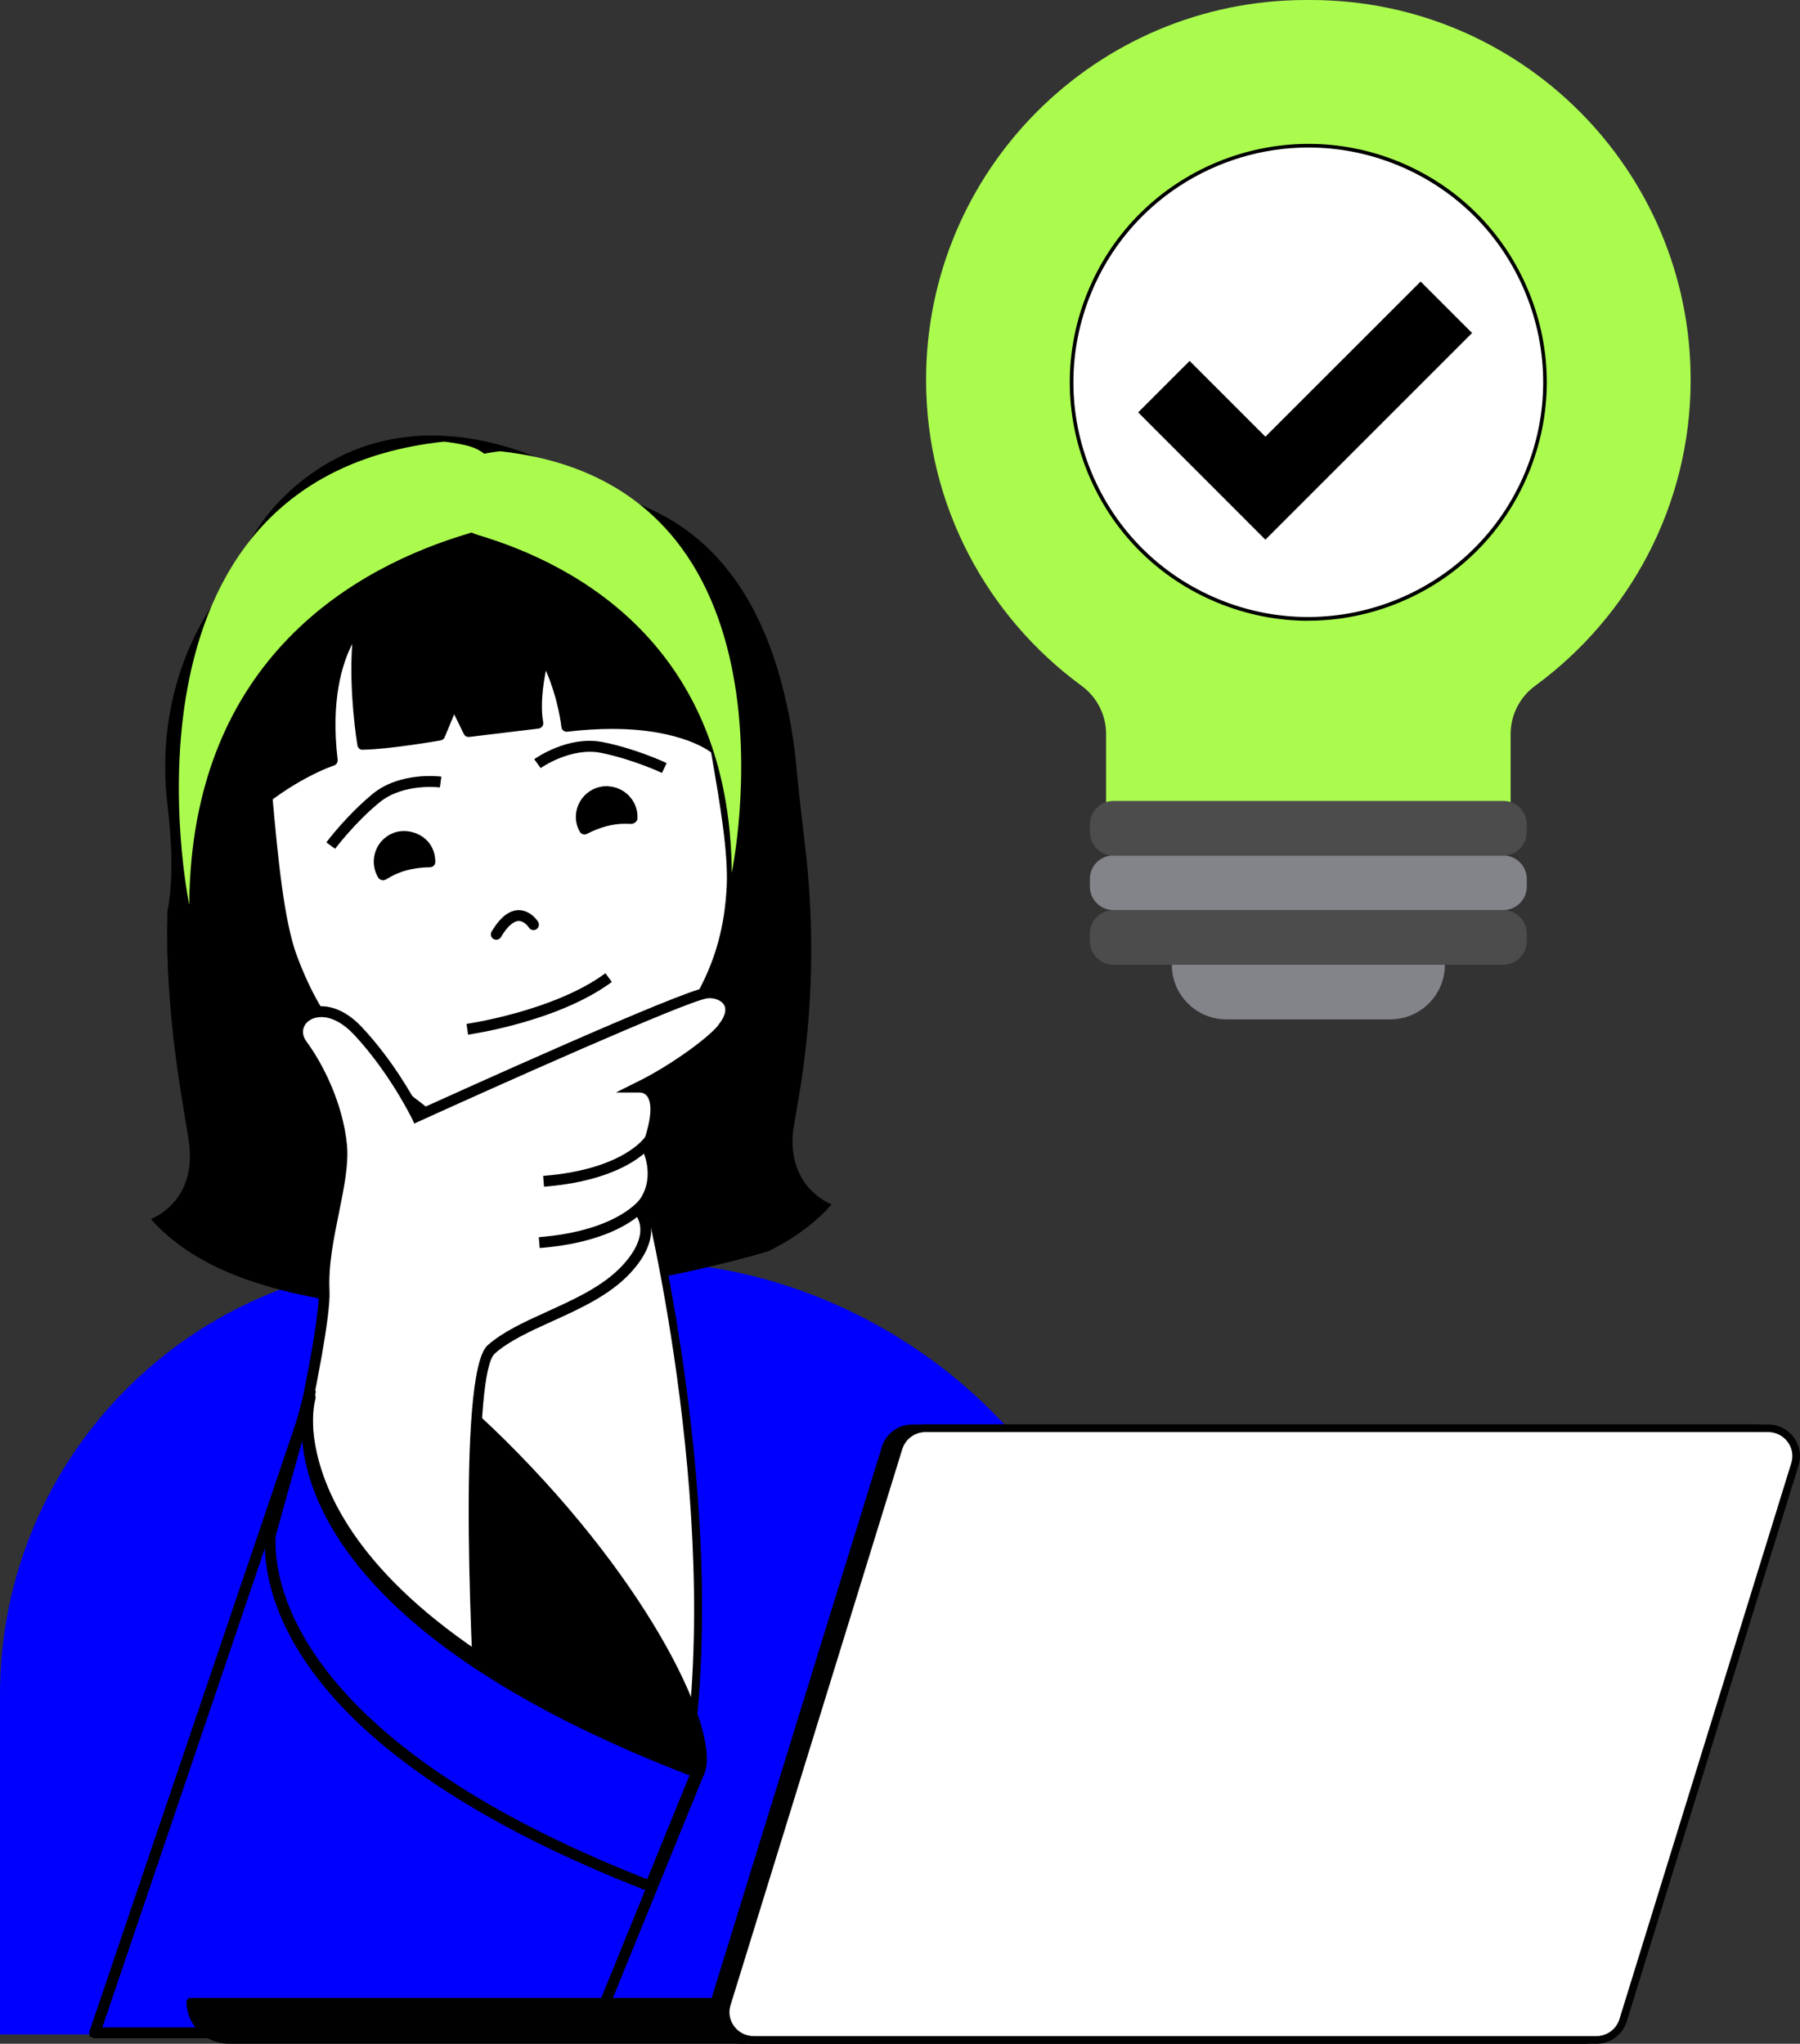 <?xml version="1.0" encoding="UTF-8"?>
<svg id="Capa_2" data-name="Capa 2" xmlns="http://www.w3.org/2000/svg" viewBox="0 0 282.96 321.29">
  <rect x="0" y="0" width="282.96" height="321.29" fill="#333333" stroke="none"/>
  <defs>
    <style>
      .cls-1 {
        fill: #fff;
      }

      .cls-2 {
        fill: #abfb4f;
      }

      .cls-3 {
        fill: blue;
      }

      .cls-4 {
        fill: #838489;
      }

      .cls-5 {
        fill: #4c4c4c;
      }

      .cls-6 {
        fill: #010101;
      }
    </style>
  </defs>
  <g id="Capa_1-2" data-name="Capa 1">
    <g>
      <g>
        <path class="cls-3" d="M100.58,198.38h-32.55C30.46,198.38,0,228.83,0,266.41v53.41h175.45v-53.41c0-37.57-37.29-68.03-74.87-68.03Z"/>
        <path d="M124.75,177.33c.16-1.08.45-2.71.8-4.74,2.29-13.35,2.58-26.92.92-40.36-.45-3.73-.89-7.67-1.22-11.01v-.03c-.35-4.24-1.08-9.04-2.58-14.49-7.33-26.3-25.12-28.88-34.36-30.54-42.97-7.74-65.52,20.99-61.98,50.35.35,3.12.57,5.83.61,8.25.06,3.38-.16,6.12-.61,8.47-.03.6-.03,1.24-.03,1.82-.03.57-.03,1.12-.03,1.65v.03c0,15.1,2.86,28.57,3.44,32.93,1.25,9.4-5.99,11.98-5.99,11.98,2.36,2.7,5.32,4.9,8.57,6.66.44.25.89.48,1.33.7.48.25.96.48,1.43.67,2.43,1.11,4.99,1.95,7.56,2.69l-.02.04c.17.04.33.07.51.11,3.72,1.02,7.45,1.74,10.89,2.2.41-.14.82-.29,1.23-.44,32.11,2.8,65.6-7.58,65.6-7.58.44-.22.88-.45,1.34-.7,3.24-1.75,6.21-3.95,8.57-6.66,0,0-7.23-2.58-6-11.97Z"/>
        <path class="cls-1" d="M102.53,191.76s12.79,46.84,4.82,89.89h-35.56s-2.42-84.13-2.42-84.13l33.16-5.77Z"/>
        <path d="M107.86,282.26h-36.66l-4.86-98.73,35.15.57.12.43c.12.41,14.26,54.52,6.35,97.23l-.09.5ZM72.38,281.04h34.46c7.25-39.87-5.06-91.28-6.29-95.73l-32.96-.53,4.79,96.26Z"/>
        <path class="cls-1" d="M72.47,82.49c-31.8,3.82-33.49,20.05-31.89,30.16,1.63,10.29,2.08,29.33,5.31,37.94,6.28,16.7,14.21,17.94,24.5,27.44,2.56,2.37,9.41,3.87,14.27,3.45,6.58-.56,10.37-3.68,12.48-6.66,8.12-11.4,17.17-18.76,17.96-35.48.43-9.19-3.63-24.73-4.49-35.1-.85-10.2-6.33-25.57-38.13-21.74Z"/>
        <path d="M111.45,104.17c-1.45-17.56-14.99-25.42-39.09-22.53-14,1.68-23.69,5.97-28.8,12.73-3.7,4.9-4.99,11.09-3.83,18.42.56,3.53.98,8.12,1.43,12.97.83,9.09,1.78,19.4,3.93,25.13,4.6,12.26,10.2,16.43,16.67,21.26,2.56,1.9,5.2,3.87,8.05,6.5,2.64,2.43,8.73,3.75,13.14,3.75.61,0,1.2-.03,1.78-.08,7.14-.61,11.07-4.16,13.1-7.01,1.69-2.37,3.42-4.56,5.1-6.7,6.36-8.09,12.38-15.74,13.01-29.24.27-5.56-1.08-13.36-2.39-20.9-.9-5.22-1.76-10.16-2.1-14.32ZM114.24,139.3c-.61,12.96-6.19,20.05-12.66,28.26-1.69,2.14-3.43,4.36-5.14,6.76-1.83,2.57-5.37,5.75-11.86,6.31-.52.04-1.06.07-1.63.07-4.72,0-9.98-1.45-11.99-3.29-2.91-2.7-5.58-4.69-8.18-6.62-6.51-4.87-11.67-8.71-16.09-20.49-2.07-5.52-3.01-15.71-3.83-24.68-.45-4.89-.87-9.5-1.43-13.09-1.08-6.85.1-12.61,3.5-17.12,4.82-6.37,14.12-10.43,27.64-12.06,3.26-.39,6.36-.59,9.22-.59,17.37,0,26.77,7.25,27.96,21.55.35,4.25,1.21,9.21,2.12,14.47,1.29,7.45,2.62,15.16,2.37,20.53Z"/>
        <path d="M94.68,78.47s-25.78-19.31-47.18-1.83c-21.39,17.49-8.9,51.42-8.9,51.42,7-6.39,13.62-8.51,13.62-8.51-1.89-15.72,4.38-21.66,4.38-21.66-1.39,8.34.41,19.14.41,19.14,4.2-.07,12.1-1.45,12.1-1.45l2.21-5.34,2.35,4.8,10.87-1.31c-.83-4.66,1.02-10.78,1.02-10.78,3,5.63,3.54,11.28,3.54,11.28,16.85-2.02,23.22,3.43,23.22,3.43,5.05-37.53-17.64-39.17-17.64-39.17Z"/>
        <path d="M95,77.64c-1.69-1.21-13.25-9.18-27.13-9.18-7.77,0-14.8,2.52-20.9,7.51-21.61,17.67-9.29,52.03-9.16,52.38.1.27.33.47.6.53.06.02.13.02.2.02.22,0,.41-.08.58-.22,6.76-6.17,13.23-8.32,13.3-8.33.39-.12.63-.51.59-.92-1.12-9.33.72-15.13,2.29-18.19-.55,7.56.75,15.52.81,15.91.08.42.38.76.86.71,4.22-.06,11.91-1.41,12.22-1.46.3-.05.54-.24.65-.52l1.49-3.59,1.51,3.09c.15.33.49.51.87.47l10.87-1.31c.23-.03.44-.15.59-.34.14-.19.2-.43.15-.66-.48-2.7-.01-5.97.43-8.11,2,4.63,2.42,8.79,2.43,8.84.01.23.13.44.31.58.18.15.42.21.63.18,2.46-.3,4.83-.44,7.05-.44,11,0,15.46,3.64,15.52,3.68.23.2.56.25.86.15.29-.11.5-.38.54-.68,1.97-14.64.03-25.67-5.75-32.79-4.96-6.11-11.08-7.17-12.42-7.32ZM111.64,116.17c-2.08-1.2-6.88-3.27-15.39-3.27-2.03,0-4.19.12-6.41.36-.28-1.83-1.14-6.27-3.52-10.74-.16-.31-.5-.49-.84-.45-.35.03-.64.27-.74.6-.07.24-1.69,5.64-1.16,10.29l-9.4,1.13-2.08-4.26c-.15-.3-.49-.52-.79-.48-.34.02-.63.22-.77.53l-2.03,4.91c-1.63.27-7.17,1.17-10.76,1.33-.37-2.56-1.45-11.25-.3-18.13.06-.36-.12-.72-.44-.89-.32-.17-.72-.12-.99.13-.27.25-6.39,6.25-4.72,21.71-1.77.67-6.81,2.85-12.29,7.59-1.92-6.14-9.4-34.18,9.04-49.26,5.78-4.73,12.46-7.13,19.82-7.13,14.13,0,26.18,8.9,26.3,8.99.13.09.29.16.45.17.06,0,6.45.53,11.48,6.72,5.29,6.52,7.16,16.65,5.55,30.13Z"/>
        <path d="M73.34,160.96l.24,1.69c.58-.08,14.2-2.07,22.6-8.28l-1.01-1.37c-8.05,5.95-21.68,7.94-21.82,7.96Z"/>
        <path d="M95.58,124.45c-2.2-.11-4.08,1.58-4.19,3.78-.04.76.15,1.48.49,2.09,4.57-2.37,7.48-1.48,7.48-1.69.11-2.2-1.58-4.07-3.78-4.18Z"/>
        <path d="M95.61,123.59h-.24c-2.58,0-4.7,2.02-4.84,4.6-.04.88.16,1.75.6,2.54.15.29.45.45.75.45.14,0,.27-.03.39-.09,2.05-1.06,4.04-1.59,5.92-1.59.29,0,.53.01.71.02h.31c.46.01.98-.38,1-.83.07-1.29-.37-2.53-1.25-3.49-.86-.96-2.06-1.52-3.35-1.59ZM98.19,127.78c-1.9,0-3.87.46-5.86,1.37-.08-.29-.1-.58-.09-.87.08-1.67,1.45-2.97,3.28-2.97h0c.84.03,1.6.4,2.16,1.02.38.42.63.92.75,1.46-.08,0-.16,0-.25,0Z"/>
        <path d="M81.55,143.08h-.04c-1.51.03-2.92,1.17-4.23,3.37-.24.41-.1.94.3,1.17.13.08.28.12.43.12.29,0,.58-.15.74-.42.94-1.61,1.93-2.51,2.77-2.53h.03c.91,0,1.58.99,1.59,1.03.26.4.79.51,1.18.26.4-.25.51-.79.26-1.18-.04-.08-1.17-1.82-3.04-1.82Z"/>
        <path d="M83.99,119.36l1,1.39s4.71-3.34,9.48-2.4c5.01,1.01,9.55,3.14,9.59,3.16l.74-1.55c-.2-.09-4.76-2.24-10-3.29-5.47-1.1-10.6,2.52-10.81,2.68Z"/>
        <path d="M61.55,132.04c-1.89,1.13-2.5,3.59-1.37,5.47.11.18,2.26-1.96,7.4-2.02,0-.71-.16-1.43-.55-2.08-1.14-1.89-3.58-2.5-5.47-1.37Z"/>
        <path d="M61.11,131.3c-1.12.67-1.9,1.73-2.21,2.98-.31,1.25-.12,2.56.55,3.67.15.26.44.43.75.43.29,0,.48-.12.8-.31.76-.46,2.82-1.68,6.59-1.73.47,0,.84-.38.84-.85,0-.9-.22-1.77-.67-2.53-1.32-2.2-4.43-2.99-6.64-1.67ZM60.59,136.33c-.15-.53-.17-1.09-.03-1.63.21-.81.72-1.5,1.43-1.93.48-.29,1.04-.44,1.61-.44,1.12,0,2.13.57,2.69,1.52.15.25.27.53.35.82-3.08.19-5.02,1.1-6.04,1.67Z"/>
        <path d="M48.51,223.32c-2.39,38.31,44.14,56.74,59.13,56.74,8.16,0-2.78-27.25-28.83-53.06-26.06-25.8-29.84-10.93-30.29-3.68Z"/>
        <path d="M56.23,211.58c-5.06,0-8.11,4.15-8.57,11.69-.8,12.83,3.63,24.49,13.19,34.66,14.09,15,36.22,22.98,46.78,22.98,1.46,0,2.55-.73,3.1-2.05,2.62-6.36-8.04-29.39-31.34-52.47-9.92-9.84-17.71-14.82-23.17-14.82ZM109.16,278.21c-.28.68-.76.99-1.52.99-10,0-31.96-8-45.54-22.45-9.22-9.81-13.51-21.03-12.73-33.37.28-4.61,1.71-10.09,6.86-10.09s12.38,4.82,21.97,14.32c22.1,21.9,33.27,44.96,30.96,50.6Z"/>
        <path d="M58.57,124.82c-4.12,3.39-7.14,7.44-7.27,7.61l1.38,1.01s3.03-4.06,6.98-7.3c3.75-3.07,9.43-2.36,9.49-2.35l.23-1.7c-.27-.03-6.48-.82-10.81,2.72Z"/>
        <path class="cls-1" d="M111.06,156.11c-4.19.6-45.49,19.4-45.49,19.4,0,0-3.49-7.25-9.27-13.43-5.79-6.18-11.57-1.59-8.78,2.19,2.79,3.79,5.58,9.78,6.18,15.76.59,5.98-3.14,14.95-2.75,22.93.4,7.97-10.66,52.98-10.66,52.98l35.68,21.35s-3.93-60.57,1.26-65.16c5.19-4.58,15.6-6.56,21.18-12.54,5.59-5.98,1.95-9.4,1.95-9.4,4.18-4.39,1.39-9.77,1.39-9.77,3.66-9.98-1.31-9.52-1.31-9.52,4.83-2.33,11.17-6.77,13.16-9.21,3.12-3.8,0-5.95-2.55-5.58Z"/>
        <path d="M110.93,155.27c-3.99.56-39.19,16.5-44.98,19.12-1.05-2.03-4.25-7.78-9.05-12.9-1.98-2.13-4.25-3.3-6.38-3.3-1.85,0-3.45.91-4.19,2.35-.67,1.33-.49,2.91.49,4.24,2.51,3.4,5.4,9.22,6.02,15.33.28,2.79-.46,6.36-1.21,10.15-.86,4.2-1.75,8.54-1.53,12.74.39,7.76-10.53,52.28-10.63,52.73l-.15.61,37.61,22.52-.1-1.63c-1.51-23.26-2.58-61.32.97-64.46,2.21-1.96,5.49-3.46,8.95-5.03,4.46-2.02,9.09-4.13,12.3-7.57,4.66-5,3.33-8.53,2.42-9.93,3.28-3.98,1.75-8.54,1.21-9.85,1.51-4.25,1.68-7.27.49-8.97-.18-.27-.39-.48-.6-.65,4.61-2.5,9.85-6.28,11.69-8.53,1.93-2.35,1.58-4.06,1.19-4.87-.69-1.48-2.6-2.38-4.52-2.09ZM112.94,161.15c-1.92,2.34-8.17,6.71-12.86,8.97l-3.26,1.63h3.73c.23,0,.81.05,1.22.64.49.71,1.04,2.65-.82,7.73l-.13.35.17.34c.1.2,2.45,4.91-1.25,8.79l-.58.62.6.59c.12.12,2.91,2.96-1.97,8.19-2.98,3.19-7.44,5.22-11.75,7.18-3.59,1.63-6.97,3.17-9.38,5.3-5.02,4.45-2.33,53.22-1.65,64.23l-33.75-20.2c1.38-5.64,10.92-45.01,10.54-52.6-.2-3.99.66-8.22,1.5-12.32.79-3.92,1.54-7.62,1.24-10.66-.65-6.45-3.71-12.59-6.35-16.18-.61-.82-.73-1.69-.34-2.46.43-.86,1.46-1.4,2.66-1.4,1.65,0,3.48.98,5.14,2.76,5.62,6.01,9.08,13.15,9.12,13.22l.36.76.76-.35c11.46-5.22,41.92-18.85,45.26-19.33,1.16-.16,2.35.34,2.73,1.14.36.77.02,1.85-.98,3.06Z"/>
        <path d="M85.38,184.86l.14,1.7c13.55-1.08,17.19-6.68,17.34-6.92l-1.45-.9s-3.33,5.11-16.03,6.12Z"/>
        <path d="M84.7,194.49l.14,1.71c13.55-1.08,17.2-6.69,17.34-6.93l-1.44-.91c-.04.05-3.45,5.13-16.04,6.13Z"/>
        <path class="cls-3" d="M48.77,219.69l-33.88,99.88h78.3l16.64-40.83c-70.99-27-61.06-59.05-61.06-59.05Z"/>
        <path d="M93.61,320.19H14.04l34.15-100.69,1.16.38c-.02.08-2.33,7.99,3.92,19.04,5.81,10.27,20.38,25.42,56.78,39.26l.58.22-17.02,41.79ZM15.74,318.96h77.05l16.24-39.87c-36.42-13.95-51.04-29.27-56.88-39.7-3.38-6.01-4.33-11.08-4.46-14.6l-31.94,94.17Z"/>
        <path d="M110.13,277.94c-69.27-26.35-60.65-57.69-60.55-58,.13-.45-.11-.92-.55-1.07-.45-.15-.92.1-1.07.54l-33.88,99.89c-.08.26-.04.54.12.77.16.22.42.35.69.35h78.3c.36,0,.67-.21.8-.53l16.63-40.84c.08-.22.08-.45-.01-.66-.09-.22-.27-.38-.48-.46ZM92.63,318.72H16.09l31.38-92.53c.9,10.94,9.72,33.25,61.24,53.04l-16.08,39.49Z"/>
        <path d="M110.13,277.03c-68.3-25.98-60.92-56.64-60.57-57.93.12-.45-.15-.92-.6-1.04-.46-.14-.92.14-1.05.6l-6.27,22.55c-.51,9.62,4.34,34.35,60.26,56.12.1.04.21.05.32.05.34,0,.66-.2.79-.53l7.62-18.71c.08-.21.08-.44-.01-.66-.09-.21-.27-.38-.48-.46ZM101.74,295.43c-55.67-21.89-58.78-46.95-58.41-53.95l4.36-15.63c1.37,11.14,10.96,33.22,61.02,52.46l-6.97,17.12Z"/>
        <path class="cls-1" d="M48.74,218.89l.03-.11s-.01.04-.03.11Z"/>
        <path d="M49,217.96c-.46-.14-.93.14-1.05.6,0,0-.03.11-.03.11-.12.44.14.84.57.98.02,0,.03.01.03.01.03.01.06.01.08.02.04.01.09.01.13.01.34,0,.66-.21.81-.53.02-.05.04-.09.06-.15h0c.12-.45-.15-.93-.6-1.05Z"/>
        <path class="cls-2" d="M78.6,70.95s-1.3.1-3.18.52c-6.56,1.47-6.74,10.71-.29,12.63,15.59,4.64,39.65,17.56,39.9,53.12,0,0,12.76-60.96-36.43-66.28Z"/>
        <path class="cls-2" d="M69.77,69.43s1.43.12,3.49.58c7.21,1.62,7.41,11.77.32,13.88-17.13,5.09-43.55,19.28-43.83,58.34,0,0-14.02-66.95,40.01-72.8Z"/>
        <g>
          <g>
            <path class="cls-6" d="M29.93,314.68c0,3.32,2.69,6.01,6.01,6.01h102.18v-6.01H29.93Z"/>
            <path class="cls-6" d="M138.11,321.29H35.93c-3.64,0-6.61-2.97-6.61-6.61,0-.33.27-.6.6-.6h108.18c.34,0,.6.27.6.6v6.01c0,.34-.27.6-.6.6ZM30.56,315.28c.3,2.71,2.6,4.81,5.38,4.81h101.58v-4.81H30.56Z"/>
          </g>
          <g>
            <path class="cls-6" d="M275.86,224.53h-132.4c-1.97,0-3.67,1.25-4.25,3.1l-27,87.42c-.41,1.33-.16,2.75.67,3.87.85,1.12,2.15,1.76,3.57,1.76h132.4c1.97,0,3.68-1.24,4.25-3.1l27-87.42c.41-1.34.17-2.75-.68-3.88-.85-1.12-2.14-1.77-3.56-1.77Z"/>
            <path class="cls-6" d="M248.85,321.29H116.45c-1.6,0-3.08-.73-4.05-2-.95-1.29-1.24-2.9-.77-4.42l27-87.42c.66-2.11,2.59-3.52,4.82-3.52h132.4c1.61,0,3.08.73,4.04,2,.96,1.28,1.25,2.88.78,4.42l-27,87.42c-.65,2.11-2.58,3.53-4.83,3.53ZM143.46,225.13c-1.7,0-3.18,1.08-3.67,2.67l-27,87.42c-.35,1.15-.14,2.37.58,3.34.73.97,1.86,1.52,3.09,1.52h132.4c1.71,0,3.18-1.08,3.68-2.68l27-87.41c.35-1.17.14-2.38-.59-3.34-.73-.98-1.86-1.53-3.08-1.53h-132.4Z"/>
          </g>
          <g>
            <path class="cls-1" d="M277.92,224.53h-132.41c-1.96,0-3.67,1.25-4.25,3.1l-27,87.42c-.41,1.33-.17,2.75.68,3.87.85,1.12,2.15,1.76,3.56,1.76h132.4c1.97,0,3.68-1.24,4.25-3.1l27.01-87.42c.41-1.34.16-2.75-.68-3.88-.85-1.12-2.15-1.77-3.56-1.77Z"/>
            <path class="cls-6" d="M250.91,321.29H118.51c-1.61,0-3.08-.73-4.05-2-.96-1.29-1.24-2.9-.77-4.42l27-87.42c.66-2.11,2.6-3.52,4.82-3.52h132.41c1.61,0,3.08.73,4.04,2,.96,1.29,1.24,2.89.78,4.42l-27.01,87.42c-.65,2.11-2.59,3.53-4.82,3.53ZM145.51,225.13c-1.69,0-3.17,1.08-3.67,2.68l-27,87.42c-.36,1.15-.14,2.37.59,3.34.73.97,1.86,1.52,3.08,1.52h132.4c1.71,0,3.18-1.08,3.67-2.68l27.01-87.41c.36-1.16.14-2.37-.59-3.35-.73-.97-1.86-1.52-3.08-1.52h-132.41Z"/>
          </g>
        </g>
      </g>
      <g>
        <g>
          <path class="cls-2" d="M206.01,0h-.68c-33,0-59.75,26.74-59.75,59.72,0,19.78,9.65,37.26,24.48,48.12,2.4,1.77,3.82,4.57,3.82,7.56v13.1c0,1.74,1.41,3.15,3.15,3.15h57.29c1.74,0,3.15-1.41,3.15-3.15v-13.1c0-2.98,1.42-5.79,3.82-7.56,14.83-10.86,24.48-28.34,24.48-48.12,0-32.98-26.75-59.72-59.75-59.72Z"/>
          <path class="cls-5" d="M175.02,143.08h61.3c2.04,0,3.69,1.65,3.69,3.69v1.2c0,2.04-1.65,3.69-3.69,3.69h-61.3c-2.04,0-3.69-1.65-3.69-3.69v-1.2c0-2.04,1.65-3.69,3.69-3.69Z"/>
          <path class="cls-4" d="M175.02,134.49h61.3c2.04,0,3.69,1.65,3.69,3.69v1.2c0,2.04-1.66,3.69-3.69,3.69h-61.3c-2.04,0-3.69-1.65-3.69-3.69v-1.21c0-2.04,1.65-3.69,3.69-3.69Z"/>
          <path class="cls-5" d="M175.02,125.91h61.3c2.04,0,3.69,1.65,3.69,3.69v1.2c0,2.04-1.65,3.69-3.69,3.69h-61.3c-2.04,0-3.69-1.65-3.69-3.69v-1.2c0-2.04,1.65-3.69,3.69-3.69Z"/>
          <path class="cls-4" d="M218.54,160.25h-25.75c-4.74,0-8.58-3.84-8.58-8.58h42.92c0,4.74-3.84,8.58-8.58,8.58Z"/>
        </g>
        <g>
          <path class="cls-1" d="M219.91,25.74c-18.97-7.87-40.73,1.13-48.6,20.1-7.87,18.97,1.13,40.74,20.11,48.61,18.97,7.87,40.73-1.13,48.61-20.11,7.87-18.97-1.13-40.73-20.11-48.6Z"/>
          <path class="cls-6" d="M205.66,97.59c-4.86,0-9.73-.96-14.36-2.88-9.25-3.83-16.44-11.04-20.27-20.3-3.82-9.25-3.82-19.44.02-28.68,7.92-19.09,29.89-28.16,48.97-20.26h0c9.25,3.84,16.44,11.04,20.27,20.29,3.83,9.26,3.82,19.44-.01,28.68-3.84,9.25-11.05,16.45-20.3,20.28-4.62,1.91-9.47,2.86-14.33,2.86ZM205.71,23.19c-14.49,0-28.25,8.57-34.13,22.76-3.78,9.11-3.79,19.14-.02,28.25s10.86,16.21,19.96,19.98c18.8,7.8,40.43-1.16,48.23-19.95,3.78-9.1,3.78-19.13.02-28.24-3.77-9.11-10.87-16.21-19.97-19.98h0c-4.61-1.91-9.39-2.82-14.09-2.82Z"/>
        </g>
        <polygon points="198.92 84.84 178.92 64.83 187.01 56.74 198.92 68.65 223.32 44.26 231.41 52.35 198.92 84.84"/>
      </g>
    </g>
  </g>
</svg>